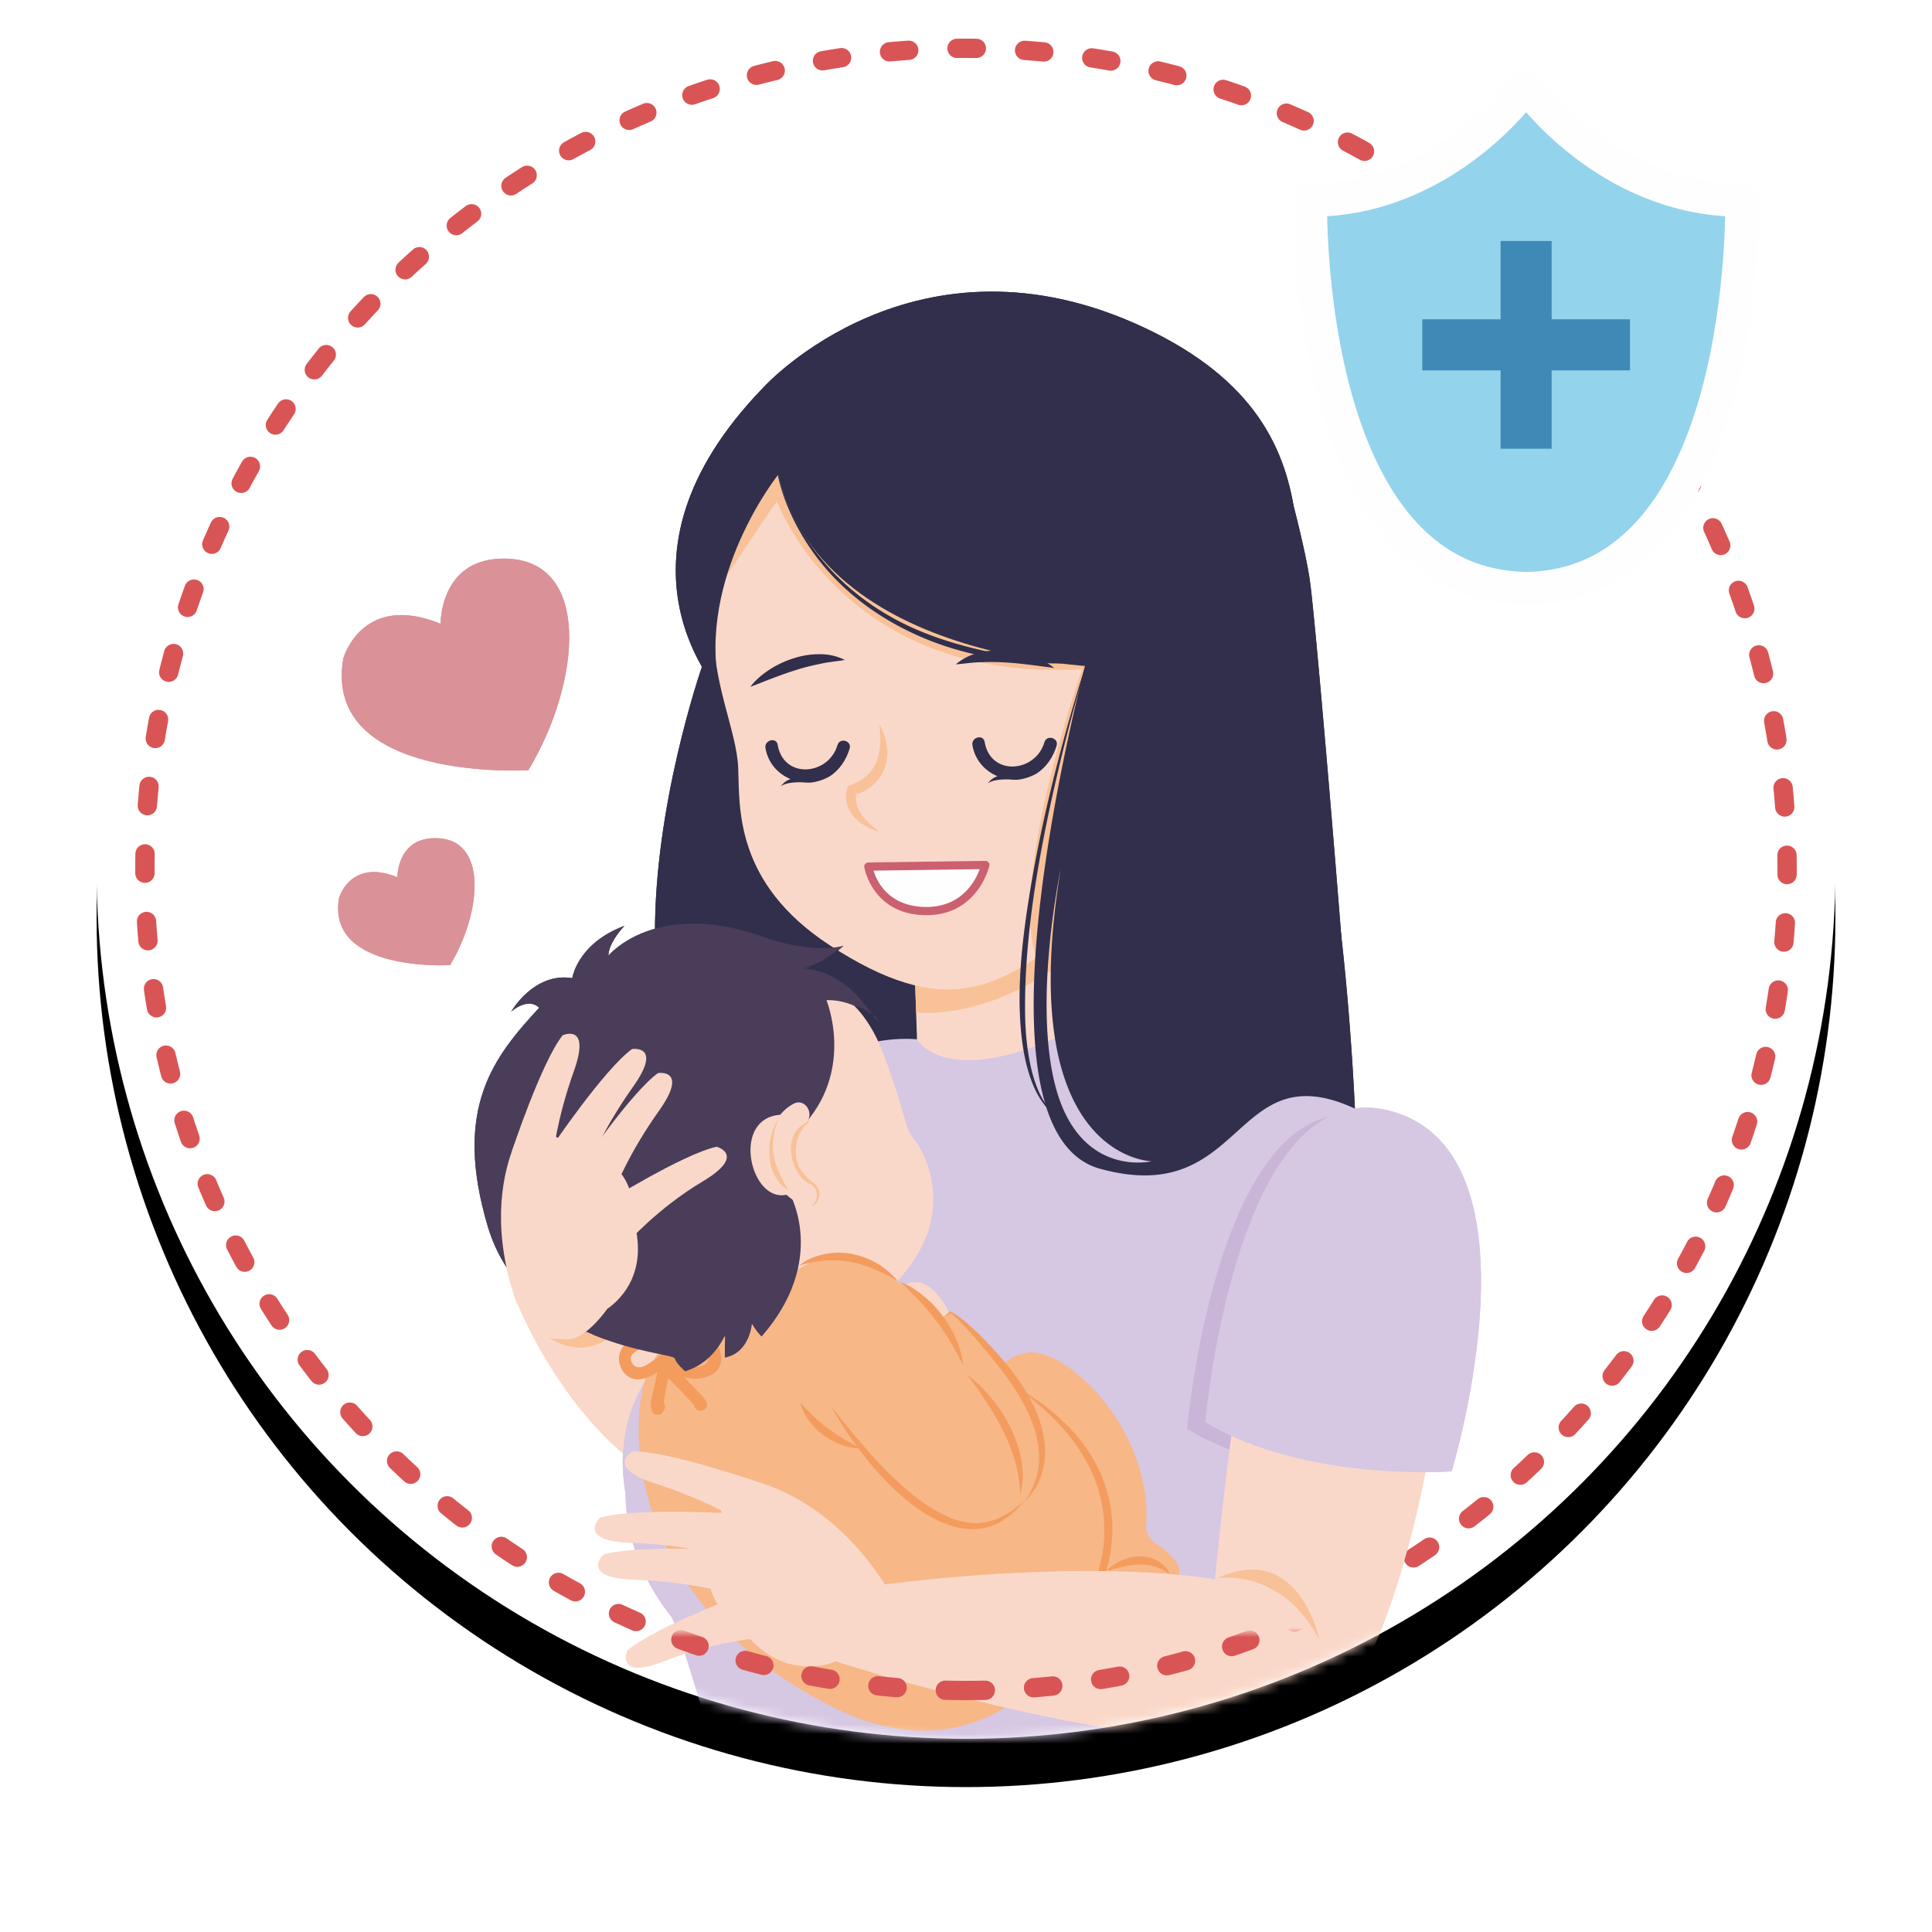 <svg width="200" height="200" viewBox="0 0 200 200" xmlns="http://www.w3.org/2000/svg" xmlns:xlink="http://www.w3.org/1999/xlink">
    <defs>
        <filter x="-5.6%" y="-2.8%" width="111.1%" height="111.1%" filterUnits="objectBoundingBox" id="nj20nb3s5b">
            <feOffset dy="5" in="SourceAlpha" result="shadowOffsetOuter1"/>
            <feGaussianBlur stdDeviation="2.5" in="shadowOffsetOuter1" result="shadowBlurOuter1"/>
            <feColorMatrix values="0 0 0 0 0 0 0 0 0 0 0 0 0 0 0 0 0 0 0.2 0" in="shadowBlurOuter1"/>
        </filter>
        <filter x="-13.8%" y="-9.1%" width="128.7%" height="117.4%" filterUnits="objectBoundingBox" id="2o8aoe4z1c">
            <feOffset in="SourceAlpha" result="shadowOffsetOuter1"/>
            <feGaussianBlur stdDeviation="5" in="shadowOffsetOuter1" result="shadowBlurOuter1"/>
            <feColorMatrix values="0 0 0 0 0 0 0 0 0 0 0 0 0 0 0 0 0 0 0.3 0" in="shadowBlurOuter1" result="shadowMatrixOuter1"/>
            <feMerge>
                <feMergeNode in="shadowMatrixOuter1"/>
                <feMergeNode in="SourceGraphic"/>
            </feMerge>
        </filter>
        <circle id="ng1k4yktxa" cx="90" cy="90" r="90"/>
        <path id="uyt5wvfy2e" d="M0 0h200v169H0z"/>
    </defs>
    <g fill="none" fill-rule="evenodd">
        <g transform="translate(10)">
            <mask id="49soqpwvqd" fill="#fff">
                <use xlink:href="#ng1k4yktxa"/>
            </mask>
            <use fill="#000" filter="url(#nj20nb3s5b)" xlink:href="#ng1k4yktxa"/>
            <use fill="#FFF" xlink:href="#ng1k4yktxa"/>
            <g filter="url(#2o8aoe4z1c)" mask="url(#49soqpwvqd)">
                <path d="M43.528 134.854s7.538 19.207 22.213 20.763c0 0 7.099 2.213 6.549-5.348-.55-7.562-18.442-13.657-20.215-15.078-1.771-1.422-7.698-2.725-8.547-.337" fill="#FAD8C9"/>
                <path d="M50.617 137.93s-2.004 1.073-3.784.55c0 0 3.09 2.27 6.192.034 0 0-.806-1.134-2.408-.585" fill="#F8C197"/>
                <path d="M70.862 115.11c.237.697 13.429-6.331 23.784-4.017 10.355 2.314 13.917 11.112 23.941 7.287 10.024-3.826 9.164-12.661 8.639-15.112-.526-2.45-4.205-19.604-5.215-21.556-1.01-1.952-18.2-18.672-18.2-18.672l-27.7 22.995-8.15 14.86s-.174 5.163 2.9 14.214" fill="#312F4B"/>
                <path d="M77.969 103.957s-7.618-7.559-16.706 2.403c-5.415 5.936-10.586 11.895-12.722 14.373a1.512 1.512 0 0 0 .219 2.184c3.34 2.582 12.606 9.35 18.224 9.55 6.946.246 10.985-28.51 10.985-28.51" fill="#D6C7E3"/>
                <path d="m84.649 99.234.363 10.849s15.794 3.292 20.35-5.816l-.883-17.651-19.83 12.618z" fill="#FAD8C9"/>
                <path d="m84.736 101.716.096 3.085s9.89 1.362 20.008-9.525l.008-5.065-20.112 11.505z" fill="#F8C197"/>
                <path d="M84.924 107.578s3.486 6.624 20.469-3.241c0 0 24.17 6.887 28.006 13.521 3.837 6.635-8.649 26.669-20.128 47.692-11.477 21.024 21.566 56.076 22.165 60.615.598 4.539-58.415 31.304-82.32 4.886 0 0-4.046-2.351.408-9.1 4.454-6.75 14.885-26.154 12.645-33.345-2.24-7.192-5.898-20.248-6.716-21.306-.816-1.059-10.878-12.956 1.227-27.302 12.106-14.344 13.005-22.498 11.88-26.495-1.126-3.997 12.364-5.925 12.364-5.925" fill="#D6C7E3"/>
                <path d="M84.939 107.589s-13.024 14.725-15 26.323c-1.976 11.598-3.423 29.443.13 44.617 3.552 15.174-11.307 57.634-15.415 60.306-4.108 2.673-6.865-5.719-5.61-9.644 1.253-3.924 16.72-30.856 16.55-38.174-.171-7.317-4.348-23.205-5.328-24.456-.98-1.25-10.515-13.575-2.829-24.632 7.687-11.057 15.191-19.436 15.016-22.292-.175-2.856-2.49-7.141-1.598-7.854.893-.714 7.927-4.736 14.084-4.194M105.393 104.337s-16.977 23.15-15.24 58.435c1.737 35.285-2.471 79.035 10.985 84.911 13.456 5.876 37.851-9.619 38.16-13.012.31-3.392-18.799-43.965-18.16-49.324.64-5.359 6.118-34.68 6.73-42 .611-7.32 5.48-24.866 2.578-28.392-2.902-3.526-21.142-11.475-25.053-10.618" fill="#D6C7E3"/>
                <path d="M130.762 115.452c1.657 3.345-.496 13.51-1.908 21.32 4.221-8.686 6.498-15.536 4.545-18.914-.447-.773-1.17-1.55-2.1-2.318-.18-.034-.36-.064-.537-.088" fill="#F5BBC5"/>
                <path d="M129.53 115.368c-13.784.004-16.638 32.557-16.638 32.557 4.238 2.558 9.259 3.877 13.72 4.543.628-3.963 1.1-7.256 1.256-9.12.144-1.73.526-4.028.986-6.577 1.412-7.81 3.565-17.974 1.908-21.319a9.202 9.202 0 0 0-1.233-.084" fill="#C9B5D8"/>
                <path d="M115.658 164.64s1.838-18.795 2.609-20.355c.77-1.559 21.406-3.823 19.64 6.246-1.767 10.068-5.16 21.135-9.295 26.317-4.136 5.184-12.406-6.817-12.406-6.817l-.548-5.39z" fill="#FAD8C9"/>
                <path d="M114.768 147.216s3.218-36.737 19.341-32.163c16.122 4.573 6.163 37.259 6.163 37.259s-15.11 1.178-25.504-5.096" fill="#D6C7E3"/>
                <path d="M62.93 68.228s-18.377 51.1 14.428 55.148c.482.06.749-.55.371-.855-1.963-1.59-5.275-4.935-4.513-8.919 1.07-5.586 3.382-16.105.843-21.968-2.54-5.863-9.847-25.554-11.128-23.406" fill="#312F4B"/>
                <path d="M70.545 49.155s-7.593 9.393-5.744 22.86c0 0-13.358-13.83 4.282-31.965 0 0 15.737-17.3 39.486-6.078 22.557 10.659 13.587 28.65 16.06 41.478 1.45 7.524-54.084-26.295-54.084-26.295" fill="#312F4B"/>
                <path d="M68.575 48.107s-4.57 8.863-4.768 15.709c-.199 6.847 2.46 11.698 2.613 15.704.154 4.007-.422 11.885 9.494 18.347 11.811 7.698 17.087 4.367 24.043-.529 8.714-6.133 10.435-14.732 10.071-14.023 0 0 5.693 1.584 8.714-6.182 3.021-7.765-1.8-9.947-4.722-9.124 0 0 1.966-13.324-.19-20.725-2.155-7.4-12.106-12.933-20.524-13.599-8.417-.665-22.409 5.59-24.73 14.422" fill="#FAD8C9"/>
                <path d="M67.674 71.106c.538-.73 1.26-1.315 2.03-1.819a10.38 10.38 0 0 1 2.52-1.163 8.508 8.508 0 0 1 2.718-.4 5.64 5.64 0 0 1 2.521.596c-.913.153-1.731.21-2.552.402-.812.164-1.607.355-2.396.607-1.59.478-3.128 1.117-4.841 1.777" fill="#312F4B"/>
                <path d="M81.023 75.017c.386.6.631 1.288.755 2.008.127.72.115 1.493-.11 2.238a4.47 4.47 0 0 1-.48 1.071c-.22.33-.482.63-.771.897-.589.523-1.295.867-2.002 1.097l.326-.305c-.044.093-.099.313-.111.486-.022.186-.001.375.025.565.05.385.221.76.447 1.117.217.367.534.682.85 1.008l.522.453c.186.137.368.29.556.438-.224-.072-.456-.139-.682-.222a9.474 9.474 0 0 1-.658-.302c-.422-.242-.839-.522-1.187-.903a3.445 3.445 0 0 1-.8-1.365 2.99 2.99 0 0 1-.117-.824c.006-.293.021-.54.14-.887l.07-.206.256-.098a5.732 5.732 0 0 0 1.6-.923 3.932 3.932 0 0 0 1.046-1.438c.243-.562.362-1.197.408-1.858.038-.661.008-1.345-.083-2.047M65.191 59.666s3.95-5.994 5.245-7.772c0 0 8.306 22.963 39.999 16.215l-39.858-22.01s-5.552 12.103-5.386 13.567" fill="#F8C197"/>
                <path d="M102.174 68.794s-7.751 21.932-4.918 30.323l6.233-3.084s3.434-22.528-1.315-27.24" fill="#F8C197"/>
                <path d="M70.545 49.155s-8.457 10.578-6.047 22.18c0 0-5.635-18.596 4.03-26.65 0 0 10.28-15.12 27.501-12.015 22.152 3.995 26.205 28.38 13.466 47.427 0 0 .298-5.13-2.814-10.953 0 0-31.044.43-36.136-19.989" fill="#312F4B"/>
                <path d="M119.594 71.646s-.712 8.614-9.566 11.67c0 0 3.971.824 6.662-2.537 2.691-3.362 3.367-7.526 2.904-9.133" fill="#F8C197"/>
                <path d="M65.293 44.714s-1.881 3.68 2.609 5.44c0 0-1.86 3.02-6.024.243 0 0 1.454-3.302 3.415-5.683M98.12 76.833c-.923 3.152-5.582 3.566-6.19-.032-.14-.83-1.405-.487-1.265.34.256 1.517 1.265 2.66 2.59 3.212-.65.195-.997.753-.997.753.61-.511 2.22-.416 2.22-.416l-.001-.004c.255.03.516.045.781.034 0 0 .995-.03 2.068-.654.997-.649 1.714-1.713 2.055-2.877.237-.81-1.024-1.165-1.261-.356M76.695 77.13c-.923 3.152-5.582 3.566-6.19-.032-.14-.83-1.405-.486-1.265.34.256 1.517 1.265 2.66 2.59 3.212-.65.195-.997.753-.997.753.61-.51 2.219-.416 2.219-.416v-.005c.255.032.515.046.78.035 0 0 .997-.03 2.069-.654.997-.649 1.714-1.713 2.055-2.877.238-.81-1.025-1.165-1.261-.356" fill="#312F4B"/>
                <path d="m79.89 89.71 12.112-.168s-1.064 4.86-6.233 4.77c-5.17-.09-5.879-4.602-5.879-4.602" fill="#FEFEFE"/>
                <path d="m85.91 94.738-.149-.001c-5.463-.095-6.283-4.913-6.29-4.962a.423.423 0 0 1 .413-.49l12.112-.168a.425.425 0 0 1 .42.515c-.01.052-1.179 5.106-6.506 5.106zm-5.481-4.611c.34 1.104 1.54 3.695 5.347 3.76l.13.002c3.677 0 5.083-2.74 5.517-3.914l-10.994.152z" fill="#CB6071"/>
                <path d="M123.17 49.582s1.775 6.345 2.391 10.27c.617 3.926 3.324 37.047 3.334 37.796.01.75-7.21-6.644-7.219-7.206-.008-.562-1.17-30.332-.992-31.084.177-.752 2.487-9.776 2.487-9.776M70.573 49.15c.356 1.6.988 3.132 1.735 4.586a24.267 24.267 0 0 0 2.698 4.091c2.06 2.543 4.655 4.62 7.51 6.19 2.864 1.576 5.993 2.587 9.172 3.31 3.182.745 6.452 1.079 9.734 1.262v.056a41.2 41.2 0 0 1-9.852-.768c-3.244-.662-6.399-1.815-9.273-3.468-2.875-1.643-5.47-3.799-7.51-6.406a24.477 24.477 0 0 1-2.629-4.19c-.72-1.484-1.32-3.033-1.64-4.653l.055-.01z" fill="#312F4B"/>
                <path d="M99.116 69.144c-.698-.58-1.539-.976-2.407-1.282a10.39 10.39 0 0 0-2.723-.529 8.514 8.514 0 0 0-2.736.261 5.637 5.637 0 0 0-2.305 1.18c.923-.069 1.731-.209 2.574-.218a22.56 22.56 0 0 1 2.472.017c1.657.086 3.304.339 5.125.571M124.612 75.883c-4.508-11.038-17.026-32.22-21.361-10.523 0 0-14.46 51.484.63 55.63 15.092 4.147 13.649-12.096 26.376-6.231 0 0-1.136-27.839-5.645-38.876m-25.345 36.6c-2.353-8.89.531-22.487.531-22.487-4.923 29.995 9.412 30.218 9.412 30.218s-7.422 1.789-9.943-7.73" fill="#312F4B"/>
                <path d="M88.218 135.834s-2.224-5.033-5.328-2.29l4.013 4.29 1.315-2z" fill="#FAD8C9"/>
                <path d="M88.378 150.244s-.785-3.348 3.16-4.27c3.946-.923 12.9 7.52 12.565 17.351 0 0-.288 1.562.812 2.253 1.1.69 4.036 2.862 1.72 4.206-2.315 1.344-6.03 1.898-9.297.06-3.266-1.838-8.96-19.6-8.96-19.6" fill="#C8942E"/>
                <path d="M106.497 168.855c-.917-.798-2.018-1.13-3.127-1.097-.559-.01-1.114.127-1.68.24l-.843.237c-.28.094-.56.19-.86.264.23-.196.48-.37.732-.546.263-.15.536-.293.815-.422.575-.22 1.184-.4 1.823-.403.632-.007 1.283.113 1.846.418.56.295 1.044.746 1.294 1.309" fill="#AB671A"/>
                <path d="M74.849 101.984s4.121.57 6.553 6.997c2.433 6.427 2.143 7.657 3.18 8.879 1.037 1.222 4.9 8.004-1.895 14.955 0 0-7.297 1.376-8.9-.142-1.605-1.517-5.035-8.268-5.639-9.127-.603-.86 4.91-21.152 6.7-21.562" fill="#FAD8C9"/>
                <path d="M72.348 130.99s-14.287 3.845-15.92 13.253c-1.632 9.407 2.747 24.09 20.07 32.61 17.322 8.522 26.904-9.007 27.045-12.827.142-3.82 2.397-14.46-11.393-20.945-13.789-6.485-18.173-6.59-19.802-12.092" fill="#F7B787"/>
                <path d="M92.956 144.337s-.786-3.349 3.16-4.27c3.945-.923 12.899 7.52 12.565 17.35 0 0-.29 1.563.811 2.254 1.1.69 4.037 2.862 1.72 4.205-2.315 1.344-6.03 1.9-9.296.061-3.267-1.838-8.96-19.6-8.96-19.6" fill="#F7B787"/>
                <path d="M111.074 162.948c-.983-.743-2.041-1.021-3.125-.992-.545-.006-1.09.118-1.655.212-.275.075-.56.138-.849.207-.284.08-.57.163-.881.217.22-.217.464-.403.71-.593.26-.162.531-.317.812-.453.574-.238 1.193-.433 1.846-.43.645-.012 1.313.122 1.88.447.566.314 1.047.796 1.262 1.385" fill="#F39C5E"/>
                <path d="M71.45 133.768s.27-4.55 6.987-3.133c6.717 1.417 16.153 12.447 18.403 21.464 2.25 9.018-9.97 8.898-15.366 1.396-5.394-7.504-9.817-13.585-10.023-19.727" fill="#F7B787"/>
                <path d="M96.456 156.634s6.01-10.3-8.238-20.8l-3.63 3.344 11.868 17.456z" fill="#F7B787"/>
                <path d="M95.417 143.731c1.772 1.008 3.447 2.22 4.91 3.675.753.708 1.395 1.525 2.022 2.351a17.558 17.558 0 0 1 1.554 2.706c.841 1.91 1.29 4.01 1.244 6.105-.045 2.1-.491 4.163-1.439 6.073l.036-.101c-.191.816-.45 1.572-.751 2.327-.3.752-.661 1.476-1.061 2.176a15.282 15.282 0 0 1-1.355 1.997c-.486.64-1.051 1.214-1.634 1.757.509-.615 1.009-1.232 1.434-1.9.439-.659.815-1.355 1.158-2.063a18.96 18.96 0 0 0 .901-2.176c.257-.736.477-1.505.614-2.247l.008-.043.028-.059c.408-.865.703-1.842.906-2.804a14.686 14.686 0 0 0-.805-8.732c-.386-.915-.872-1.785-1.403-2.63-.562-.824-1.159-1.632-1.842-2.372-1.34-1.501-2.88-2.834-4.525-4.04M72.721 131.028c.721-.605 1.626-.984 2.558-1.183a7.485 7.485 0 0 1 2.87-.05c.941.2 1.867.506 2.674 1.017.424.216.779.544 1.158.818.35.314.678.653.987 1-.428-.203-.815-.448-1.219-.658l-.612-.296c-.2-.103-.398-.206-.611-.28a14.174 14.174 0 0 1-.617-.253c-.207-.078-.422-.134-.631-.202a4.345 4.345 0 0 0-.634-.18c-.215-.045-.426-.108-.643-.139-.861-.167-1.742-.19-2.624-.13-.886.069-1.77.24-2.656.536M72.86 145.188a17.68 17.68 0 0 0 2.867 2.69c.523.374 1.05.748 1.618 1.076.56.344 1.15.64 1.747 1a6.212 6.212 0 0 1-2.03-.408c-.66-.225-1.27-.587-1.837-.995a6.92 6.92 0 0 1-1.476-1.487c-.41-.56-.75-1.19-.89-1.876" fill="#F39C5E"/>
                <path d="M96.006 155.542c1.142-1.595 1.736-3.507 1.529-5.387-.011-.47-.144-.93-.216-1.394-.131-.455-.235-.915-.417-1.356-.32-.89-.732-1.753-1.211-2.58-.937-1.67-2.134-3.183-3.374-4.683a64.838 64.838 0 0 0-1.89-2.217c-.657-.712-1.298-1.45-2.074-2.023l.09-.007c-.264.192-.536.372-.803.559.235-.226.465-.457.705-.678l.038-.035.051.03c.864.495 1.626 1.138 2.343 1.81.725.668 1.403 1.38 2.072 2.1 1.318 1.447 2.596 2.985 3.567 4.733.482.872.928 1.775 1.224 2.739.173.472.267.97.386 1.46.067.501.16 1 .146 1.51.03.505-.034 1.012-.1 1.512-.038.25-.12.492-.179.736l-.095.365-.15.348c-.352.946-.98 1.746-1.642 2.458" fill="#F39C5E"/>
                <path d="M76.05 145.566a78.145 78.145 0 0 0 4.115 4.993c1.442 1.589 2.953 3.118 4.634 4.413a16.241 16.241 0 0 0 2.647 1.719c.927.483 1.922.826 2.943.945 2.062.276 4.096-.803 5.637-2.303-.318.439-.691.843-1.103 1.204a8.18 8.18 0 0 1-1.33.982 5.826 5.826 0 0 1-3.257.77c-1.14-.05-2.233-.412-3.241-.883-1.007-.485-1.935-1.1-2.81-1.77-1.738-1.36-3.256-2.953-4.618-4.653a35.933 35.933 0 0 1-3.617-5.417M83.117 132.68c.89.319 1.699.837 2.434 1.43.74.593 1.403 1.284 1.979 2.04.565.763 1.073 1.575 1.432 2.455a9.7 9.7 0 0 1 .752 2.72c-.457-.828-.854-1.648-1.336-2.422a22.56 22.56 0 0 0-1.517-2.243c-.533-.728-1.133-1.404-1.753-2.069a28.735 28.735 0 0 0-1.99-1.912M90.153 142.346c.956.694 1.785 1.547 2.533 2.462.75.918 1.39 1.925 1.934 2.987a13.183 13.183 0 0 1 1.122 3.397 9.004 9.004 0 0 1-.104 3.546c-.081-1.18-.231-2.306-.537-3.404a20.266 20.266 0 0 0-1.234-3.168c-1.017-2.04-2.305-3.943-3.714-5.82M63.997 142.082c1.459-1.126.296-4.016-1.48-4.072-1.038-.032-2.032.572-2.951 1.28-1.512-1.456-4.79-1.414-5.432.89-.249.894.281 2.1 1.173 2.467.77.317 1.554.061 2.247-.31.169-.09.335-.194.501-.307-.11.5-.21 1.001-.312 1.499-.145.713-.634 2.027-.164 2.707.13.188.374.236.585.22.326-.025.483-.313.618-.563.126-.233.077-.436-.056-.579.002-.127-.003-.274.015-.381.078-.505.181-1.005.283-1.505.051-.252.103-.505.157-.758.517.52 1.036 1.04 1.546 1.57.283.291.562.588.833.891.103.115.202.232.3.351l.035.046c.02.513.911.748 1.229.165.315-.582-.664-1.402-.994-1.756a60.52 60.52 0 0 0-1.323-1.365c1.105.296 2.325.177 3.19-.49m-6.47-1.168c-.702.484-1.63 1.088-2.14.098-.41-.793.622-1.306 1.223-1.452a2.16 2.16 0 0 1 1.999.505c-.378.314-.74.612-1.082.85m4.902-1.683c.938-.134 1.28 1.7.462 2.09-.88.422-2.424.11-3.113-.66.825-.676 1.682-1.292 2.651-1.43" fill="#F39C5E"/>
                <path d="M73.442 100.2c1.79-.41 3.837-2.283 3.837-2.283-3.249.818-7.708-.747-7.708-.747-11.618-4.34-16.592 1.768-16.592 1.768.024-1.428 1.673-3.099 1.673-3.099-4.902 1.826-5.41 5.415-5.41 5.415-3.989-.638-6.32 3.46-6.32 3.46 1.949-1.572 2.887-.383 2.887-.383-4.617 5.011-8.999 10.32-5.299 22.681 3.7 12.362 19.078 12.96 19.315 13.59.236.629 1.104 1.353 1.104 1.353 3.447-1.085 4.157-4.277 4.128-3.513-.028.764-.02 2.092-.02 2.092 2.588-.482 2.8-3.505 2.8-3.505.572.96 1.005 1.322 1.005 1.322 6.692-7.648 3.49-14.767 1.752-16.548-1.738-1.782-.264-4.946 1.253-6.55s.459.078.459.078c.475 1.59 1.105.892 1.105.892 4.995-5.776 2.145-12.683 2.145-12.683 3.021-.12 5.46 2.223 5.46 2.223-3.524-5.788-7.574-5.563-7.574-5.563" fill="#493D59"/>
                <path d="M77.293 97.933c-.554.511-1.139.99-1.766 1.413a8.172 8.172 0 0 1-.98.58c-.342.166-.7.316-1.09.381l-.02-.215c.852.003 1.658.227 2.428.538.768.317 1.48.756 2.142 1.256.662.504 1.249 1.097 1.786 1.728.263.32.495.664.74.998l.634 1.062a.174.174 0 0 1-.266.22 22.426 22.426 0 0 0-1.134-.953 11.113 11.113 0 0 0-.603-.428c-.209-.127-.426-.256-.665-.291h-.003l-.018-.024.02-.018c.264-.008.506.1.737.202.23.106.45.234.664.368.427.271.84.558 1.232.88l-.266.221-.676-1.004c-.25-.316-.474-.65-.735-.954-.512-.617-1.055-1.211-1.675-1.72a9.01 9.01 0 0 0-2.028-1.278c-.727-.322-1.52-.56-2.304-.587h-.007a.108.108 0 0 1-.013-.215c.716-.11 1.396-.467 2.029-.856a14.924 14.924 0 0 0 1.81-1.335l.029.001-.002.03z" fill="#312F4B"/>
                <path d="M44.044 133.253c.072.242.147.487.227.734.101-.06.21-.114.326-.161a16.003 16.003 0 0 1-.553-.573" fill="#CCA99E"/>
                <path d="M46.39 135.372c-.008.63.002 1.176.002 1.176s1.23 1.458 2.617 1.948c.924-.2 1.608-.567 1.608-.567l.113-.036c-1.461-.65-2.95-1.471-4.34-2.521m-1.793-1.546a2.547 2.547 0 0 0-.326.161c.1.314.209.633.324.955l-.016.015c.567.137 1.139.247 1.714.342a17.72 17.72 0 0 1-1.696-1.473" fill="#C77A67"/>
                <path d="M50.73 137.893a2.725 2.725 0 0 0-.113.036s-.684.367-1.608.567c.28.1.568.16.852.16.156 0 .31-.018.462-.057.336-.085.672-.247.998-.453a25.92 25.92 0 0 1-.59-.253" fill="#F8C197"/>
                <path d="M42.999 119.153c.603-1.678 1.224-2.575 1.224-2.575 1.963-.08 5.441 2.492 8.587 3.773 3.148 1.279 2.959 6.651 2.959 6.651 1.186 5.182-1.835 7.756-2.902 8.486-3.174.323-6.34.204-9.374-.531l.016-.015c-2.616-7.32-1.587-12.8-.51-15.79" fill="#FAD8C9"/>
                <path d="M52.867 135.488s-1.82 2.651-3.63 3.11c-1.81.461-3.931-2.05-3.931-2.05s-.055-3.06.19-3.07c.246-.009 6.713.587 7.37 2.01M42.999 119.153s3.029-9.167 5.242-11.977c0 0 2.973-1.353 1.16 3.73-1.812 5.082-2.15 8.717-2.15 8.717l-4.252-.47zM52.518 124.59s8.179-5.13 11.673-5.879c0 0 3.154.855-1.483 3.612-4.638 2.759-7.85 6.415-7.85 6.415l-2.34-4.148z" fill="#FAD8C9"/>
                <path d="M47.134 118.698s5.402-8.002 8.295-10.103c0 0 3.23-.496.106 3.905-3.126 4.401-4.433 7.804-4.433 7.804l-3.968-1.606z" fill="#FAD8C9"/>
                <path d="M49.82 121.186s5.403-8.002 8.296-10.104c0 0 3.23-.496.105 3.904-3.124 4.4-4.431 7.803-4.431 7.803l-3.97-1.603zM65.888 152.901s1.14.057 2.92.625c3.17 1.012 8.382 3.65 12.799 10.492 0 0 49.673-6.836 48.227 9.793-1.309 15.067-53.32-1.824-53.32-1.824s-5.045 2.33-9.324-2.842c0 0-4.587-3.268-3.642-6.7.942-3.431 1.022-7.963 2.34-9.544" fill="#FAD8C9"/>
                <path d="M68.808 153.526s-9.551-3.327-13.298-3.28c0 0-3.02 1.609 2.36 3.343 5.381 1.735 8.617 3.772 8.617 3.772l2.321-3.835zM67.258 164.905s-9.478 3.528-12.329 5.954c0 0-1.302 3.166 3.948 1.07s10.337-2.434 10.337-2.434l-1.956-4.59z" fill="#FAD8C9"/>
                <path d="M65.793 156.674s-10.096-.612-13.686.452c0 0-2.47 2.368 3.178 2.577 5.651.209 9.313 1.292 9.313 1.292l1.195-4.321z" fill="#FAD8C9"/>
                <path d="M66.149 160.492s-10.096-.611-13.688.453c0 0-2.472 2.368 3.178 2.577 5.65.209 9.311 1.292 9.311 1.292l1.199-4.322z" fill="#FAD8C9"/>
                <path d="M116.016 163.375s6.658-1.153 10.576 6.405c0 0-2.066-10.336-10.576-6.405" fill="#F8C197"/>
                <path d="M102.482 68.752A187.951 187.951 0 0 0 99.397 80.4c-.912 3.91-1.708 7.848-2.308 11.815-.587 3.966-.975 7.965-.976 11.96-.007 1.995.13 3.995.528 5.944.404 1.928 1.095 3.887 2.545 5.296l-.037.042c-.773-.652-1.388-1.486-1.858-2.387-.457-.91-.784-1.88-1.032-2.864-.487-1.974-.657-4.006-.707-6.025-.073-4.05.444-8.067 1.094-12.036.657-3.973 1.51-7.908 2.478-11.811.985-3.9 2.072-7.773 3.304-11.6l.054.018zM119.524 43.263s3.042 3.236 3.777 8.94c0 0 .88 2.61.984 3.452 0 0-9.743 6.598-21.433 1.234 0 0 17.086-3.984 16.672-13.626M118.005 116.158s6.004-6.078 11.585-2.128l-2.45-28.16s-1.244 18.47-4.652 22.545c-3.41 4.075-4.972 6.251-4.483 7.743" fill="#312F4B"/>
                <path d="M99.746 103.11s-.248 15.927 11.189 16.518c0 0-8.351-1.008-11.189-16.518" fill="#312F4B"/>
                <path d="M73.7 115.78s.154.309-.185.585c0 0-1.755 1.478-.893 4.25 0 0 .458 1.03 1.66 1.877 0 0 .88.755.434 1.663.005.064-.35.977-1.432.63 0 0-.539-.091-1.124-.8l.043-2.724s-.997-3.91-.874-3.941c.123-.03 1.755-1.416 1.755-1.416l.616-.124z" fill="#F8C197"/>
                <path d="M73.827 122.549a2.423 2.423 0 0 1-.4-.238c-.19-.096-.282-.234-.445-.398-1.356-1.477-1.663-4.503.202-5.528 1.333-.732.27-2.843-1.064-2.11a4.512 4.512 0 0 0-1.351 1.127c-5.122.37-3.102 9.114.644 8.275.479.445 1.049.822 1.704 1.125 1.374.636 2.075-1.622.71-2.253" fill="#FAD8C9"/>
                <path d="M70.537 115.987a6.532 6.532 0 0 0-.48 1.846 5.997 5.997 0 0 0 .052 1.876c.113.614.35 1.186.6 1.746.104.293.268.557.4.846.144.28.32.547.46.852l-.04.037a4.479 4.479 0 0 1-1.325-1.486c-.352-.583-.473-1.274-.54-1.935-.14-1.337.178-2.68.824-3.81l.05.028z" fill="#F8C197"/>
                <path d="M147.651 60.939c23.557 0 22.668-40.225 22.668-40.225-14 0-22.223-11.714-22.223-11.714h-.222s-8.223 11.714-22.224 11.714c0 0-.889 40.225 22.668 40.225h-.667z" fill="#93D3EC"/>
                <path d="M147.651 60.939c23.557 0 22.668-40.225 22.668-40.225-14 0-22.223-11.714-22.223-11.714h-.222s-8.223 11.714-22.224 11.714c0 0-.889 40.225 22.668 40.225h-.667z" stroke="#FEFEFE" stroke-width="3.461" stroke-linecap="round" stroke-linejoin="round"/>
                <path fill="#3F89B7" d="M145.342 46.45h5.285V24.946h-5.285z"/>
                <path fill="#3F89B7" d="M137.232 38.34h21.504v-5.284h-21.504z"/>
                <g fill="#DA9198">
                    <path d="M35.61 64.569s-.096-6.589 6.302-6.74c9.502-.222 8.234 12.88 2.781 21.903 0 0-21.325 1.291-19.162-11.554 0 0 1.921-6.926 10.078-3.609M31.14 90.811s-.058-3.953 3.781-4.044c5.701-.133 4.94 7.728 1.669 13.142 0 0-12.795.775-11.498-6.932 0 0 1.153-4.156 6.048-2.166"/>
                </g>
            </g>
            <path d="M90 175c46.944 0 85-38.056 85-85S136.944 5 90 5 5 43.056 5 90s38.056 85 85 85z" stroke="#D95555" stroke-width="2" stroke-linecap="round" stroke-dasharray="2,5" mask="url(#49soqpwvqd)"/>
        </g>
        <g>
            <mask id="1t9uz2jpaf" fill="#fff">
                <use xlink:href="#uyt5wvfy2e"/>
            </mask>
            <g mask="url(#1t9uz2jpaf)">
                <path d="M53.528 134.854s7.538 19.207 22.213 20.763c0 0 7.099 2.213 6.549-5.348-.55-7.562-18.442-13.657-20.215-15.078-1.771-1.422-7.698-2.725-8.547-.337" fill="#FAD8C9"/>
                <path d="M60.617 137.93s-2.004 1.073-3.784.55c0 0 3.09 2.27 6.192.034 0 0-.806-1.134-2.408-.585" fill="#F8C197"/>
                <path d="M80.862 115.11c.237.697 13.429-6.331 23.784-4.017 10.355 2.314 13.917 11.112 23.941 7.287 10.024-3.826 9.164-12.661 8.639-15.112-.526-2.45-4.205-19.604-5.215-21.556-1.01-1.952-18.2-18.672-18.2-18.672l-27.7 22.995-8.15 14.86s-.174 5.163 2.9 14.214" fill="#312F4B"/>
                <path d="M87.969 103.957s-7.618-7.559-16.706 2.403c-5.415 5.936-10.586 11.895-12.722 14.373a1.512 1.512 0 0 0 .219 2.184c3.34 2.582 12.606 9.35 18.224 9.55 6.946.246 10.985-28.51 10.985-28.51" fill="#D6C7E3"/>
                <path d="m94.649 99.234.363 10.849s15.794 3.292 20.35-5.816l-.883-17.651-19.83 12.618z" fill="#FAD8C9"/>
                <path d="m94.736 101.716.096 3.085s9.89 1.362 20.008-9.525l.008-5.065-20.112 11.505z" fill="#F8C197"/>
                <path d="M94.924 107.578s3.486 6.624 20.469-3.241c0 0 24.17 6.887 28.006 13.521 3.837 6.635-8.649 26.669-20.128 47.692-11.477 21.024 21.566 56.076 22.165 60.615.598 4.539-58.415 31.304-82.32 4.886 0 0-4.046-2.351.408-9.1 4.454-6.75 14.885-26.154 12.645-33.345-2.24-7.192-5.898-20.248-6.716-21.306-.816-1.059-10.878-12.956 1.227-27.302 12.106-14.344 13.005-22.498 11.88-26.495-1.126-3.997 12.364-5.925 12.364-5.925" fill="#D6C7E3"/>
                <path d="M94.939 107.589s-13.024 14.725-15 26.323c-1.976 11.598-3.423 29.443.13 44.617 3.552 15.174-11.307 57.634-15.415 60.306-4.108 2.673-6.865-5.719-5.61-9.644 1.253-3.924 16.72-30.856 16.55-38.174-.171-7.317-4.348-23.205-5.328-24.456-.98-1.25-10.515-13.575-2.829-24.632 7.687-11.057 15.191-19.436 15.016-22.292-.175-2.856-2.49-7.141-1.598-7.854.893-.714 7.927-4.736 14.084-4.194M115.393 104.337s-16.977 23.15-15.24 58.435c1.737 35.285-2.471 79.035 10.985 84.911 13.456 5.876 37.851-9.619 38.16-13.012.31-3.392-18.799-43.965-18.16-49.324.64-5.359 6.118-34.68 6.73-42 .611-7.32 5.48-24.866 2.578-28.392-2.902-3.526-21.142-11.475-25.053-10.618" fill="#D6C7E3"/>
                <path d="M140.762 115.452c1.657 3.345-.496 13.51-1.908 21.32 4.221-8.686 6.498-15.536 4.545-18.914-.447-.773-1.17-1.55-2.1-2.318-.18-.034-.36-.064-.537-.088" fill="#F5BBC5"/>
                <path d="M139.53 115.368c-13.784.004-16.638 32.557-16.638 32.557 4.238 2.558 9.259 3.877 13.72 4.543.628-3.963 1.1-7.256 1.256-9.12.144-1.73.526-4.028.986-6.577 1.412-7.81 3.565-17.974 1.908-21.319a9.202 9.202 0 0 0-1.233-.084" fill="#C9B5D8"/>
                <path d="M125.658 164.64s1.838-18.795 2.609-20.355c.77-1.559 21.406-3.823 19.64 6.246-1.767 10.068-5.16 21.135-9.295 26.317-4.136 5.184-12.406-6.817-12.406-6.817l-.548-5.39z" fill="#FAD8C9"/>
                <path d="M124.768 147.216s3.218-36.737 19.341-32.163c16.122 4.573 6.163 37.259 6.163 37.259s-15.11 1.178-25.504-5.096" fill="#D6C7E3"/>
                <path d="M72.93 68.228s-18.377 51.1 14.428 55.148c.482.06.749-.55.371-.855-1.963-1.59-5.275-4.935-4.513-8.919 1.07-5.586 3.382-16.105.843-21.968-2.54-5.863-9.847-25.554-11.128-23.406" fill="#312F4B"/>
                <path d="M80.545 49.155s-7.593 9.393-5.744 22.86c0 0-13.358-13.83 4.282-31.965 0 0 15.737-17.3 39.486-6.078 22.557 10.659 13.587 28.65 16.06 41.478 1.45 7.524-54.084-26.295-54.084-26.295" fill="#312F4B"/>
                <path d="M78.575 48.107s-4.57 8.863-4.768 15.709c-.199 6.847 2.46 11.698 2.613 15.704.154 4.007-.422 11.885 9.494 18.347 11.811 7.698 17.087 4.367 24.043-.529 8.714-6.133 10.435-14.732 10.071-14.023 0 0 5.693 1.584 8.714-6.182 3.021-7.765-1.8-9.947-4.722-9.124 0 0 1.966-13.324-.19-20.725-2.155-7.4-12.106-12.933-20.524-13.599-8.417-.665-22.409 5.59-24.73 14.422" fill="#FAD8C9"/>
                <path d="M77.674 71.106c.538-.73 1.26-1.315 2.03-1.819a10.38 10.38 0 0 1 2.52-1.163 8.508 8.508 0 0 1 2.718-.4 5.64 5.64 0 0 1 2.521.596c-.913.153-1.731.21-2.552.402-.812.164-1.607.355-2.396.607-1.59.478-3.128 1.117-4.841 1.777" fill="#312F4B"/>
                <path d="M91.023 75.017c.386.6.631 1.288.755 2.008.127.72.115 1.493-.11 2.238a4.47 4.47 0 0 1-.48 1.071c-.22.33-.482.63-.771.897-.589.523-1.295.867-2.002 1.097l.326-.305c-.044.093-.099.313-.111.486-.022.186-.001.375.025.565.05.385.221.76.447 1.117.217.367.534.682.85 1.008l.522.453c.186.137.368.29.556.438-.224-.072-.456-.139-.682-.222a9.474 9.474 0 0 1-.658-.302c-.422-.242-.839-.522-1.187-.903a3.445 3.445 0 0 1-.8-1.365 2.99 2.99 0 0 1-.117-.824c.006-.293.021-.54.14-.887l.07-.206.256-.098a5.732 5.732 0 0 0 1.6-.923 3.932 3.932 0 0 0 1.046-1.438c.243-.562.362-1.197.408-1.858.038-.661.008-1.345-.083-2.047M75.191 59.666s3.95-5.994 5.245-7.772c0 0 8.306 22.963 39.999 16.215l-39.858-22.01s-5.552 12.103-5.386 13.567" fill="#F8C197"/>
                <path d="M112.174 68.794s-7.751 21.932-4.918 30.323l6.233-3.084s3.434-22.528-1.315-27.24" fill="#F8C197"/>
                <path d="M80.545 49.155s-8.457 10.578-6.047 22.18c0 0-5.635-18.596 4.03-26.65 0 0 10.28-15.12 27.501-12.015 22.152 3.995 26.205 28.38 13.466 47.427 0 0 .298-5.13-2.814-10.953 0 0-31.044.43-36.136-19.989" fill="#312F4B"/>
                <path d="M129.594 71.646s-.712 8.614-9.566 11.67c0 0 3.971.824 6.662-2.537 2.691-3.362 3.367-7.526 2.904-9.133" fill="#F8C197"/>
                <path d="M75.293 44.714s-1.881 3.68 2.609 5.44c0 0-1.86 3.02-6.024.243 0 0 1.454-3.302 3.415-5.683M108.12 76.833c-.923 3.152-5.582 3.566-6.19-.032-.14-.83-1.405-.487-1.265.34.256 1.517 1.265 2.66 2.59 3.212-.65.195-.997.753-.997.753.61-.511 2.22-.416 2.22-.416l-.001-.004c.255.03.516.045.781.034 0 0 .995-.03 2.068-.654.997-.649 1.714-1.713 2.055-2.877.237-.81-1.024-1.165-1.261-.356M86.695 77.13c-.923 3.152-5.582 3.566-6.19-.032-.14-.83-1.405-.486-1.265.34.256 1.517 1.265 2.66 2.59 3.212-.65.195-.997.753-.997.753.61-.51 2.219-.416 2.219-.416v-.005c.255.032.515.046.78.035 0 0 .997-.03 2.069-.654.997-.649 1.714-1.713 2.055-2.877.238-.81-1.025-1.165-1.261-.356" fill="#312F4B"/>
                <path d="m89.89 89.71 12.112-.168s-1.064 4.86-6.233 4.77c-5.17-.09-5.879-4.602-5.879-4.602" fill="#FEFEFE"/>
                <path d="m95.91 94.738-.149-.001c-5.463-.095-6.283-4.913-6.29-4.962a.423.423 0 0 1 .413-.49l12.112-.168a.425.425 0 0 1 .42.515c-.01.052-1.179 5.106-6.506 5.106zm-5.481-4.611c.34 1.104 1.54 3.695 5.347 3.76l.13.002c3.677 0 5.083-2.74 5.517-3.914l-10.994.152z" fill="#CB6071"/>
                <path d="M133.17 49.582s1.775 6.345 2.391 10.27c.617 3.926 3.324 37.047 3.334 37.796.01.75-7.21-6.644-7.219-7.206-.008-.562-1.17-30.332-.992-31.084.177-.752 2.487-9.776 2.487-9.776M80.573 49.15c.356 1.6.988 3.132 1.735 4.586a24.267 24.267 0 0 0 2.698 4.091c2.06 2.543 4.655 4.62 7.51 6.19 2.864 1.576 5.993 2.587 9.172 3.31 3.182.745 6.452 1.079 9.734 1.262v.056a41.2 41.2 0 0 1-9.852-.768c-3.244-.662-6.399-1.815-9.273-3.468-2.875-1.643-5.47-3.799-7.51-6.406a24.477 24.477 0 0 1-2.629-4.19c-.72-1.484-1.32-3.033-1.64-4.653l.055-.01z" fill="#312F4B"/>
                <path d="M109.116 69.144c-.698-.58-1.539-.976-2.407-1.282a10.39 10.39 0 0 0-2.723-.529 8.514 8.514 0 0 0-2.736.261 5.637 5.637 0 0 0-2.305 1.18c.923-.069 1.731-.209 2.574-.218a22.56 22.56 0 0 1 2.472.017c1.657.086 3.304.339 5.125.571M134.612 75.883c-4.508-11.038-17.026-32.22-21.361-10.523 0 0-14.46 51.484.63 55.63 15.092 4.147 13.649-12.096 26.376-6.231 0 0-1.136-27.839-5.645-38.876m-25.345 36.6c-2.353-8.89.531-22.487.531-22.487-4.923 29.995 9.412 30.218 9.412 30.218s-7.422 1.789-9.943-7.73" fill="#312F4B"/>
                <path d="M98.218 135.834s-2.224-5.033-5.328-2.29l4.013 4.29 1.315-2z" fill="#FAD8C9"/>
                <path d="M98.378 150.244s-.785-3.348 3.16-4.27c3.946-.923 12.9 7.52 12.565 17.351 0 0-.288 1.562.812 2.253 1.1.69 4.036 2.862 1.72 4.206-2.315 1.344-6.03 1.898-9.297.06-3.266-1.838-8.96-19.6-8.96-19.6" fill="#C8942E"/>
                <path d="M116.497 168.855c-.917-.798-2.018-1.13-3.127-1.097-.559-.01-1.114.127-1.68.24l-.843.237c-.28.094-.56.19-.86.264.23-.196.48-.37.732-.546.263-.15.536-.293.815-.422.575-.22 1.184-.4 1.823-.403.632-.007 1.283.113 1.846.418.56.295 1.044.746 1.294 1.309" fill="#AB671A"/>
                <path d="M84.849 101.984s4.121.57 6.553 6.997c2.433 6.427 2.143 7.657 3.18 8.879 1.037 1.222 4.9 8.004-1.895 14.955 0 0-7.297 1.376-8.9-.142-1.605-1.517-5.035-8.268-5.639-9.127-.603-.86 4.91-21.152 6.7-21.562" fill="#FAD8C9"/>
                <path d="M82.348 130.99s-14.287 3.845-15.92 13.253c-1.632 9.407 2.747 24.09 20.07 32.61 17.322 8.522 26.904-9.007 27.045-12.827.142-3.82 2.397-14.46-11.393-20.945-13.789-6.485-18.173-6.59-19.802-12.092" fill="#F7B787"/>
                <path d="M102.956 144.337s-.786-3.349 3.16-4.27c3.945-.923 12.899 7.52 12.565 17.35 0 0-.29 1.563.811 2.254 1.1.69 4.037 2.862 1.72 4.205-2.315 1.344-6.03 1.9-9.296.061-3.267-1.838-8.96-19.6-8.96-19.6" fill="#F7B787"/>
                <path d="M121.074 162.948c-.983-.743-2.041-1.021-3.125-.992-.545-.006-1.09.118-1.655.212-.275.075-.56.138-.849.207-.284.08-.57.163-.881.217.22-.217.464-.403.71-.593.26-.162.531-.317.812-.453.574-.238 1.193-.433 1.846-.43.645-.012 1.313.122 1.88.447.566.314 1.047.796 1.262 1.385" fill="#F39C5E"/>
                <path d="M81.45 133.768s.27-4.55 6.987-3.133c6.717 1.417 16.153 12.447 18.403 21.464 2.25 9.018-9.97 8.898-15.366 1.396-5.394-7.504-9.817-13.585-10.023-19.727" fill="#F7B787"/>
                <path d="M106.456 156.634s6.01-10.3-8.238-20.8l-3.63 3.344 11.868 17.456z" fill="#F7B787"/>
                <path d="M105.417 143.731c1.772 1.008 3.447 2.22 4.91 3.675.753.708 1.395 1.525 2.022 2.351a17.558 17.558 0 0 1 1.554 2.706c.841 1.91 1.29 4.01 1.244 6.105-.045 2.1-.491 4.163-1.439 6.073l.036-.101c-.191.816-.45 1.572-.751 2.327-.3.752-.661 1.476-1.061 2.176a15.282 15.282 0 0 1-1.355 1.997c-.486.64-1.051 1.214-1.634 1.757.509-.615 1.009-1.232 1.434-1.9.439-.659.815-1.355 1.158-2.063a18.96 18.96 0 0 0 .901-2.176c.257-.736.477-1.505.614-2.247l.008-.043.028-.059c.408-.865.703-1.842.906-2.804a14.686 14.686 0 0 0-.805-8.732c-.386-.915-.872-1.785-1.403-2.63-.562-.824-1.159-1.632-1.842-2.372-1.34-1.501-2.88-2.834-4.525-4.04M82.721 131.028c.721-.605 1.626-.984 2.558-1.183a7.485 7.485 0 0 1 2.87-.05c.941.2 1.867.506 2.674 1.017.424.216.779.544 1.158.818.35.314.678.653.987 1-.428-.203-.815-.448-1.219-.658l-.612-.296c-.2-.103-.398-.206-.611-.28a14.174 14.174 0 0 1-.617-.253c-.207-.078-.422-.134-.631-.202a4.345 4.345 0 0 0-.634-.18c-.215-.045-.426-.108-.643-.139-.861-.167-1.742-.19-2.624-.13-.886.069-1.77.24-2.656.536M82.86 145.188a17.68 17.68 0 0 0 2.867 2.69c.523.374 1.05.748 1.618 1.076.56.344 1.15.64 1.747 1a6.212 6.212 0 0 1-2.03-.408c-.66-.225-1.27-.587-1.837-.995a6.92 6.92 0 0 1-1.476-1.487c-.41-.56-.75-1.19-.89-1.876" fill="#F39C5E"/>
                <path d="M106.006 155.542c1.142-1.595 1.736-3.507 1.529-5.387-.011-.47-.144-.93-.216-1.394-.131-.455-.235-.915-.417-1.356-.32-.89-.732-1.753-1.211-2.58-.937-1.67-2.134-3.183-3.374-4.683a64.838 64.838 0 0 0-1.89-2.217c-.657-.712-1.298-1.45-2.074-2.023l.09-.007c-.264.192-.536.372-.803.559.235-.226.465-.457.705-.678l.038-.035.051.03c.864.495 1.626 1.138 2.343 1.81.725.668 1.403 1.38 2.072 2.1 1.318 1.447 2.596 2.985 3.567 4.733.482.872.928 1.775 1.224 2.739.173.472.267.97.386 1.46.067.501.16 1 .146 1.51.03.505-.034 1.012-.1 1.512-.038.25-.12.492-.179.736l-.095.365-.15.348c-.352.946-.98 1.746-1.642 2.458" fill="#F39C5E"/>
                <path d="M86.05 145.566a78.145 78.145 0 0 0 4.115 4.993c1.442 1.589 2.953 3.118 4.634 4.413a16.241 16.241 0 0 0 2.647 1.719c.927.483 1.922.826 2.943.945 2.062.276 4.096-.803 5.637-2.303-.318.439-.691.843-1.103 1.204a8.18 8.18 0 0 1-1.33.982 5.826 5.826 0 0 1-3.257.77c-1.14-.05-2.233-.412-3.241-.883-1.007-.485-1.935-1.1-2.81-1.77-1.738-1.36-3.256-2.953-4.618-4.653a35.933 35.933 0 0 1-3.617-5.417M93.117 132.68c.89.319 1.699.837 2.434 1.43.74.593 1.403 1.284 1.979 2.04.565.763 1.073 1.575 1.432 2.455a9.7 9.7 0 0 1 .752 2.72c-.457-.828-.854-1.648-1.336-2.422a22.56 22.56 0 0 0-1.517-2.243c-.533-.728-1.133-1.404-1.753-2.069a28.735 28.735 0 0 0-1.99-1.912M100.153 142.346c.956.694 1.785 1.547 2.533 2.462.75.918 1.39 1.925 1.934 2.987a13.183 13.183 0 0 1 1.122 3.397 9.004 9.004 0 0 1-.104 3.546c-.081-1.18-.231-2.306-.537-3.404a20.266 20.266 0 0 0-1.234-3.168c-1.017-2.04-2.305-3.943-3.714-5.82M73.997 142.082c1.459-1.126.296-4.016-1.48-4.072-1.038-.032-2.032.572-2.951 1.28-1.512-1.456-4.79-1.414-5.432.89-.249.894.281 2.1 1.173 2.467.77.317 1.554.061 2.247-.31.169-.09.335-.194.501-.307-.11.5-.21 1.001-.312 1.499-.145.713-.634 2.027-.164 2.707.13.188.374.236.585.22.326-.025.483-.313.618-.563.126-.233.077-.436-.056-.579.002-.127-.003-.274.015-.381.078-.505.181-1.005.283-1.505.051-.252.103-.505.157-.758.517.52 1.036 1.04 1.546 1.57.283.291.562.588.833.891.103.115.202.232.3.351l.035.046c.02.513.911.748 1.229.165.315-.582-.664-1.402-.994-1.756a60.52 60.52 0 0 0-1.323-1.365c1.105.296 2.325.177 3.19-.49m-6.47-1.168c-.702.484-1.63 1.088-2.14.098-.41-.793.622-1.306 1.223-1.452a2.16 2.16 0 0 1 1.999.505c-.378.314-.74.612-1.082.85m4.902-1.683c.938-.134 1.28 1.7.462 2.09-.88.422-2.424.11-3.113-.66.825-.676 1.682-1.292 2.651-1.43" fill="#F39C5E"/>
                <path d="M83.442 100.2c1.79-.41 3.837-2.283 3.837-2.283-3.249.818-7.708-.747-7.708-.747-11.618-4.34-16.592 1.768-16.592 1.768.024-1.428 1.673-3.099 1.673-3.099-4.902 1.826-5.41 5.415-5.41 5.415-3.989-.638-6.32 3.46-6.32 3.46 1.949-1.572 2.887-.383 2.887-.383-4.617 5.011-8.999 10.32-5.299 22.681 3.7 12.362 19.078 12.96 19.315 13.59.236.629 1.104 1.353 1.104 1.353 3.447-1.085 4.157-4.277 4.128-3.513-.028.764-.02 2.092-.02 2.092 2.588-.482 2.8-3.505 2.8-3.505.572.96 1.005 1.322 1.005 1.322 6.692-7.648 3.49-14.767 1.752-16.548-1.738-1.782-.264-4.946 1.253-6.55s.459.078.459.078c.475 1.59 1.105.892 1.105.892 4.995-5.776 2.145-12.683 2.145-12.683 3.021-.12 5.46 2.223 5.46 2.223-3.524-5.788-7.574-5.563-7.574-5.563" fill="#493D59"/>
                <path d="M87.293 97.933c-.554.511-1.139.99-1.766 1.413a8.172 8.172 0 0 1-.98.58c-.342.166-.7.316-1.09.381l-.02-.215c.852.003 1.658.227 2.428.538.768.317 1.48.756 2.142 1.256.662.504 1.249 1.097 1.786 1.728.263.32.495.664.74.998l.634 1.062a.174.174 0 0 1-.266.22 22.426 22.426 0 0 0-1.134-.953 11.113 11.113 0 0 0-.603-.428c-.209-.127-.426-.256-.665-.291h-.003l-.018-.024.02-.018c.264-.008.506.1.737.202.23.106.45.234.664.368.427.271.84.558 1.232.88l-.266.221-.676-1.004c-.25-.316-.474-.65-.735-.954-.512-.617-1.055-1.211-1.675-1.72a9.01 9.01 0 0 0-2.028-1.278c-.727-.322-1.52-.56-2.304-.587h-.007a.108.108 0 0 1-.013-.215c.716-.11 1.396-.467 2.029-.856a14.924 14.924 0 0 0 1.81-1.335l.029.001-.002.03z" fill="#312F4B"/>
                <path d="M54.044 133.253c.072.242.147.487.227.734.101-.06.21-.114.326-.161a16.003 16.003 0 0 1-.553-.573" fill="#CCA99E"/>
                <path d="M56.39 135.372c-.008.63.002 1.176.002 1.176s1.23 1.458 2.617 1.948c.924-.2 1.608-.567 1.608-.567l.113-.036c-1.461-.65-2.95-1.471-4.34-2.521m-1.793-1.546a2.547 2.547 0 0 0-.326.161c.1.314.209.633.324.955l-.016.015c.567.137 1.139.247 1.714.342a17.72 17.72 0 0 1-1.696-1.473" fill="#C77A67"/>
                <path d="M60.73 137.893a2.725 2.725 0 0 0-.113.036s-.684.367-1.608.567c.28.1.568.16.852.16.156 0 .31-.018.462-.057.336-.085.672-.247.998-.453a25.92 25.92 0 0 1-.59-.253" fill="#F8C197"/>
                <path d="M52.999 119.153c.603-1.678 1.224-2.575 1.224-2.575 1.963-.08 5.441 2.492 8.587 3.773 3.148 1.279 2.959 6.651 2.959 6.651 1.186 5.182-1.835 7.756-2.902 8.486-3.174.323-6.34.204-9.374-.531l.016-.015c-2.616-7.32-1.587-12.8-.51-15.79" fill="#FAD8C9"/>
                <path d="M62.867 135.488s-1.82 2.651-3.63 3.11c-1.81.461-3.931-2.05-3.931-2.05s-.055-3.06.19-3.07c.246-.009 6.713.587 7.37 2.01M52.999 119.153s3.029-9.167 5.242-11.977c0 0 2.973-1.353 1.16 3.73-1.812 5.082-2.15 8.717-2.15 8.717l-4.252-.47zM62.518 124.59s8.179-5.13 11.673-5.879c0 0 3.154.855-1.483 3.612-4.638 2.759-7.85 6.415-7.85 6.415l-2.34-4.148z" fill="#FAD8C9"/>
                <path d="M57.134 118.698s5.402-8.002 8.295-10.103c0 0 3.23-.496.106 3.905-3.126 4.401-4.433 7.804-4.433 7.804l-3.968-1.606z" fill="#FAD8C9"/>
                <path d="M59.82 121.186s5.403-8.002 8.296-10.104c0 0 3.23-.496.105 3.904-3.124 4.4-4.431 7.803-4.431 7.803l-3.97-1.603zM75.888 152.901s1.14.057 2.92.625c3.17 1.012 8.382 3.65 12.799 10.492 0 0 49.673-6.836 48.227 9.793-1.309 15.067-53.32-1.824-53.32-1.824s-5.045 2.33-9.324-2.842c0 0-4.587-3.268-3.642-6.7.942-3.431 1.022-7.963 2.34-9.544" fill="#FAD8C9"/>
                <path d="M78.808 153.526s-9.551-3.327-13.298-3.28c0 0-3.02 1.609 2.36 3.343 5.381 1.735 8.617 3.772 8.617 3.772l2.321-3.835zM77.258 164.905s-9.478 3.528-12.329 5.954c0 0-1.302 3.166 3.948 1.07s10.337-2.434 10.337-2.434l-1.956-4.59z" fill="#FAD8C9"/>
                <path d="M75.793 156.674s-10.096-.612-13.686.452c0 0-2.47 2.368 3.178 2.577 5.651.209 9.313 1.292 9.313 1.292l1.195-4.321z" fill="#FAD8C9"/>
                <path d="M76.149 160.492s-10.096-.611-13.688.453c0 0-2.472 2.368 3.178 2.577 5.65.209 9.311 1.292 9.311 1.292l1.199-4.322z" fill="#FAD8C9"/>
                <path d="M126.016 163.375s6.658-1.153 10.576 6.405c0 0-2.066-10.336-10.576-6.405" fill="#F8C197"/>
                <path d="M112.482 68.752a187.951 187.951 0 0 0-3.085 11.648c-.912 3.91-1.708 7.848-2.308 11.815-.587 3.966-.975 7.965-.976 11.96-.007 1.995.13 3.995.528 5.944.404 1.928 1.095 3.887 2.545 5.296l-.037.042c-.773-.652-1.388-1.486-1.858-2.387-.457-.91-.784-1.88-1.032-2.864-.487-1.974-.657-4.006-.707-6.025-.073-4.05.444-8.067 1.094-12.036.657-3.973 1.51-7.908 2.478-11.811.985-3.9 2.072-7.773 3.304-11.6l.054.018zM129.524 43.263s3.042 3.236 3.777 8.94c0 0 .88 2.61.984 3.452 0 0-9.743 6.598-21.433 1.234 0 0 17.086-3.984 16.672-13.626M128.005 116.158s6.004-6.078 11.585-2.128l-2.45-28.16s-1.244 18.47-4.652 22.545c-3.41 4.075-4.972 6.251-4.483 7.743" fill="#312F4B"/>
                <path d="M109.746 103.11s-.248 15.927 11.189 16.518c0 0-8.351-1.008-11.189-16.518" fill="#312F4B"/>
                <path d="M83.7 115.78s.154.309-.185.585c0 0-1.755 1.478-.893 4.25 0 0 .458 1.03 1.66 1.877 0 0 .88.755.434 1.663.005.064-.35.977-1.432.63 0 0-.539-.091-1.124-.8l.043-2.724s-.997-3.91-.874-3.941c.123-.03 1.755-1.416 1.755-1.416l.616-.124z" fill="#F8C197"/>
                <path d="M83.827 122.549a2.423 2.423 0 0 1-.4-.238c-.19-.096-.282-.234-.445-.398-1.356-1.477-1.663-4.503.202-5.528 1.333-.732.27-2.843-1.064-2.11a4.512 4.512 0 0 0-1.351 1.127c-5.122.37-3.102 9.114.644 8.275.479.445 1.049.822 1.704 1.125 1.374.636 2.075-1.622.71-2.253" fill="#FAD8C9"/>
                <path d="M80.537 115.987a6.532 6.532 0 0 0-.48 1.846 5.997 5.997 0 0 0 .052 1.876c.113.614.35 1.186.6 1.746.104.293.268.557.4.846.144.28.32.547.46.852l-.04.037a4.479 4.479 0 0 1-1.325-1.486c-.352-.583-.473-1.274-.54-1.935-.14-1.337.178-2.68.824-3.81l.05.028z" fill="#F8C197"/>
                <path d="M157.651 60.939c23.557 0 22.668-40.225 22.668-40.225-14 0-22.223-11.714-22.223-11.714h-.222s-8.223 11.714-22.224 11.714c0 0-.889 40.225 22.668 40.225h-.667z" fill="#93D3EC"/>
                <path d="M157.651 60.939c23.557 0 22.668-40.225 22.668-40.225-14 0-22.223-11.714-22.223-11.714h-.222s-8.223 11.714-22.224 11.714c0 0-.889 40.225 22.668 40.225h-.667z" stroke="#FEFEFE" stroke-width="3.461" stroke-linecap="round" stroke-linejoin="round"/>
                <path fill="#3F89B7" d="M155.342 46.45h5.285V24.946h-5.285z"/>
                <path fill="#3F89B7" d="M147.232 38.34h21.504v-5.284h-21.504z"/>
                <g fill="#DA9198">
                    <path d="M45.61 64.569s-.096-6.589 6.302-6.74c9.502-.222 8.234 12.88 2.781 21.903 0 0-21.325 1.291-19.162-11.554 0 0 1.921-6.926 10.078-3.609M41.14 90.811s-.058-3.953 3.781-4.044c5.701-.133 4.94 7.728 1.669 13.142 0 0-12.795.775-11.498-6.932 0 0 1.153-4.156 6.048-2.166"/>
                </g>
            </g>
        </g>
    </g>
</svg>
